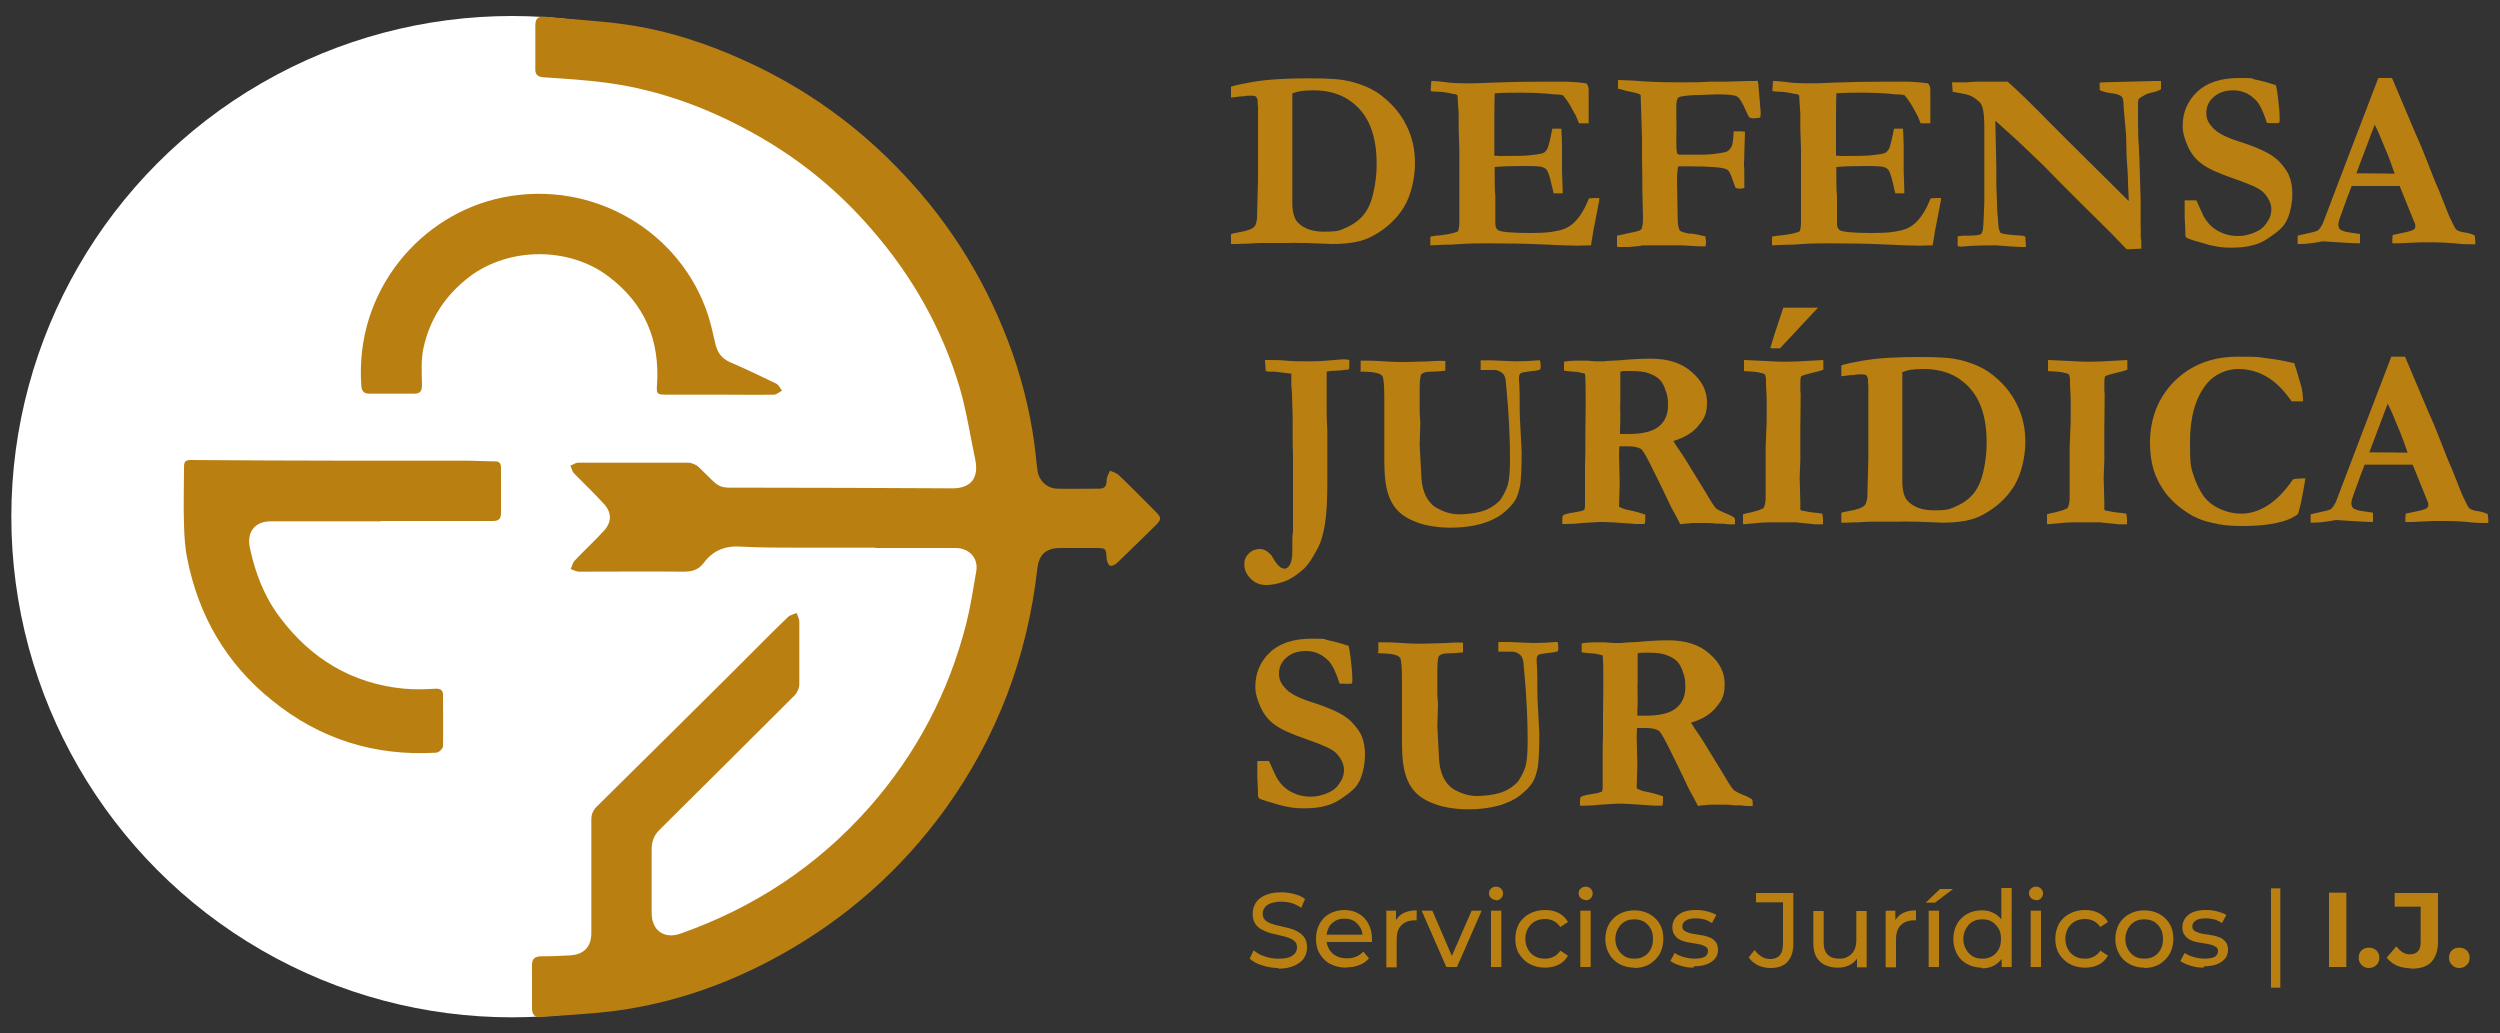 <?xml version="1.0" encoding="UTF-8"?>
<svg id="Capa_1" xmlns="http://www.w3.org/2000/svg" version="1.1" viewBox="0 0 750 310">
  <rect x="0" y="0" width="750" height="310" fill="#333333" stroke="none"/>
  <!-- Generator: Adobe Illustrator 29.8.1, SVG Export Plug-In . SVG Version: 2.1.1 Build 2)  -->
  <defs>
    <style>
      .st0 {
        fill: #fff;
      }

      .st1 {
        fill: #b98011;
      }
    </style>
  </defs>
  <circle class="st0" cx="153.6" cy="155" r="150.2"/>
  <g>
    <path class="st1" d="M262.6,164.3c-7.7,0-15.3,0-23,0-5.7,0-11.4,0-17.1-.3-4.8-.4-8.6,1.1-11.4,4.9-1.6,2.1-3.5,2.6-6,2.6-10.5-.1-21,0-31.4,0-.8,0-1.6-.5-2.5-.8.4-.8.6-1.9,1.2-2.5,2.9-3.1,6-5.9,8.8-9,2.3-2.5,2.4-5.4,0-8-2.9-3.2-6-6.1-9-9.2-.6-.6-.7-1.6-1.1-2.3.8-.3,1.6-.9,2.4-.9,10.9,0,21.9,0,32.8,0,1.2,0,2.6.6,3.4,1.4,7.3,7.1,5,6,14.6,6.1,20.5,0,41,.1,61.5.2,5.4,0,7.9-3.1,6.8-8.5-1.5-7.1-2.6-14.4-4.6-21.4-5.3-17.9-14.3-33.8-26.6-47.9-9.6-11.1-20.7-20.3-33.4-27.6-14.4-8.3-29.7-14.1-46.2-16.3-6.2-.8-12.4-1.2-18.6-1.6-1.9-.1-2.7-.8-2.6-2.7,0-4.3,0-8.6,0-12.9,0-2,.8-2.7,2.7-2.6,8.1.8,16.1,1.2,24.1,2.3,12.8,1.8,25,5.8,36.7,11.2,17.7,8.1,33.3,19.3,46.7,33.5,14.9,15.7,25.8,33.7,33,54.1,3.5,10.1,5.9,20.5,7,31.1.1,1.4.3,2.8.5,4.2.4,2.8,2.8,5.1,5.8,5.2,4.2.1,8.4,0,12.7,0,1.8,0,2.2-1,2.2-2.6,0-.9.6-1.9,1-2.8.9.4,2,.7,2.7,1.4,3.7,3.5,7.2,7.1,10.8,10.7,2.1,2.1,2,2.5,0,4.5-3.8,3.7-7.5,7.4-11.4,11.1-.5.5-1.6,1-2.1.8-.5-.2-.9-1.3-1-2-.2-3.3-.1-3.3-3.6-3.3-3.4,0-6.9,0-10.3,0-4.3,0-6.4,1.9-6.9,6.2-3,26.5-12.1,50.6-27.7,72.2-13.1,18.1-29.5,32.6-49,43.5-15.4,8.6-31.9,14.5-49.5,16.9-7.5,1-15,1.3-22.6,1.9-2,.2-2.8-.7-2.8-2.7,0-4.3,0-8.6,0-12.9,0-1.7.7-2.5,2.5-2.6,3,0,6.1-.1,9.1-.3,4.1-.3,6.2-2.7,6.2-6.7,0-11.3,0-22.7,0-34,0-1.6.5-2.8,1.6-3.9,14.1-13.9,28.2-27.9,42.3-41.9,5-5,10-10.1,15.1-15,.6-.6,1.7-.8,2.6-1.2.3.9.8,1.8.8,2.6,0,6.3,0,12.5,0,18.8,0,1.1-.6,2.4-1.3,3.2-13.5,13.5-27.1,27-40.7,40.5-1.7,1.7-2.3,3.6-2.3,5.9,0,6.3,0,12.7,0,19,0,5.2,3.7,7.9,8.6,6.2,22.1-7.8,41-20.2,56.6-37.8,14.2-16.1,23.9-34.5,29.2-55.3,1.3-5.2,2.1-10.5,3-15.8.6-3.8-2.2-6.8-6.2-6.8-8.1,0-16.1,0-24.2,0,0,0,0,0,0,0Z"/>
    <path class="st1" d="M114,156.4c-10.9,0-21.9,0-32.8,0-4.8,0-7.3,3.3-6.2,8.1,1.6,7.5,4.3,14.5,8.9,20.6,9.3,12.5,21.7,20,37.3,21.5,3.2.3,6.4.2,9.6,0,1.4,0,2.1.5,2.1,1.8,0,5.2.1,10.3,0,15.5,0,.7-1.3,1.9-2,1.9-18.4,1.1-34.9-4-49.3-15.7-13.7-11-22-25.3-25.4-42.4-.7-3.3-.9-6.8-1-10.2-.2-5.7,0-11.4,0-17.1,0-1.4,0-2.4,1.9-2.4,15.7.1,31.4.2,47.1.2,11.9,0,23.8,0,35.6,0,2.9,0,5.8.2,8.7.2,1.4,0,1.8.7,1.8,1.9,0,4.5,0,9.1,0,13.6,0,1.8-.7,2.4-2.5,2.4-11.2,0-22.4,0-33.5,0,0,0,0,0,0,0Z"/>
    <path class="st1" d="M215.9,118.4c-5.3,0-10.6,0-16,0-2.8,0-3-.2-2.8-2.9.9-13.5-3.7-24.4-14.6-32.6-11.8-8.9-29.7-8.8-41.5,0-7.4,5.6-12.1,12.8-14,21.7-.7,3.4-.5,7.1-.4,10.7,0,1.9-.4,2.8-2.3,2.8-4.5,0-9.1,0-13.6,0-1.6,0-2.2-.9-2.3-2.3-2.1-28.5,17.8-51.7,42.6-56.6,27-5.4,53.4,10.3,61.5,35.6.8,2.6,1.4,5.2,2,7.9.6,2.8,1.8,4.8,4.6,6,4.7,2,9.2,4.2,13.8,6.4.7.4,1.2,1.4,1.7,2.1-.8.4-1.6,1.2-2.4,1.2-5.5.1-10.9,0-16.4,0h0Z"/>
  </g>
  <g>
    <path class="st1" d="M369.3,70.2c.4-.1,1.2-.3,2.3-.5,2.3-.4,3.9-.9,4.6-1.6.5-.4.7-1.2.9-2.5,0-.3.1-4.1.3-11.5v-4.2s0-5,0-5v-12.9c-.1,0-.1-1.5-.1-1.5,0-.7-.2-1.2-.5-1.5-.2-.2-.7-.3-1.5-.3s-1.4,0-2.3.2c-1.1,0-2.1.2-3,.3-.2,0-.4,0-.7.1v-3.3c1.5-.5,3.6-.9,6.4-1.4,4.6-.8,10.2-1.1,17-1.1s9.7.3,12.3.9c3.9,1,7.1,2.4,9.6,4.4,3.3,2.6,5.8,5.6,7.4,9,1.7,3.4,2.5,7.1,2.5,11.2s-1.1,9.5-3.3,13.1c-2.2,3.6-5.4,6.6-9.6,8.8-2.9,1.6-6.9,2.3-11.9,2.3l-7.8-.3h-2.3c0-.1-3.1,0-3.1,0h-.9c0,0-3.2,0-3.2,0h-4.2c-.2,0-1.4,0-3.9.2-.8,0-1.9,0-3.2.1-.8,0-1.4,0-1.8,0,0-.6,0-1.6,0-3.1ZM387.7,28.1c0,.8,0,1.3,0,1.7v6.4c0,0,0,5.6,0,5.6,0,1.8,0,3.4,0,4.8v3.6c0,0,0,6,0,6v3.7c-.1,3.5.5,5.8,1.8,7,1.9,1.8,4.4,2.6,7.7,2.6s4.3-.2,5.5-.7c2.5-1,4.4-2.2,5.9-3.8s2.6-3.8,3.3-6.7,1.1-5.9,1.1-9c0-5.1-.8-9.2-2.4-12.5s-3.9-5.6-6.7-7.3c-2.8-1.6-6.1-2.4-9.7-2.4s-4.8.3-6.7,1Z"/>
    <path class="st1" d="M429.5,24.3c1.4,0,2.7.2,3.7.3,2,.3,4.3.4,6.9.4s3.2,0,7-.2c5.6-.2,10.7-.3,15.2-.3h6.8c1.5,0,3.8.1,6.8.5.5.5.7,1.2.7,2v9.3c0,.2,0,.4,0,.7h-1.6c-.2,0-.6,0-1.3,0-.2-.5-.5-1.2-.9-2.2l-1.5-2.7c-.6-1.1-1.4-2.3-2.4-3.5-.6-.2-1.4-.3-2.4-.3-.3,0-1,0-2.3-.2-2.3-.2-4.9-.3-7.6-.3s-5.8,0-8.2.2c0,.6-.1,3.1-.1,7.5v6.4s0,4.8,0,4.8c.6,0,1.2.1,1.6.1,4.5,0,7.7,0,9.7-.3,1.9-.2,3.1-.4,3.6-.7.5-.3.9-.9,1.2-1.6.2-.6.7-2.4,1.3-5.6h.5s2.2,0,2.2,0c.1,2.2.2,3.9.2,5.1,0,2.6,0,4.4,0,5.1,0,.8,0,1.3,0,1.8,0,.7,0,1.8.1,3.3,0,1.5.1,2.6.1,3.3v.8h-2.7c-.1-.4-.3-1.2-.6-2.5-.5-2.3-1-3.8-1.4-4.4-.3-.5-.8-.8-1.5-1-.5-.2-2.4-.3-5.6-.3s-6.7.1-8.6.3v1.3c0,3,0,5.5.2,7.5v8.2c0,1,.3,1.6.9,2,1,.5,4.2.8,9.5.8s6.5-.3,8.9-.8c1.7-.4,3.2-1.2,4.5-2.5,1.7-1.7,3.1-4.1,4.3-7.1.8,0,1.4-.1,1.9-.1s.7,0,1.2,0c0,.6-.1,1.2-.2,1.6l-.2,1.1-1.4,7.2-.7,4.3c-1.6,0-2.9.1-3.9.1-1.4,0-5.2-.1-11.3-.4-4.3-.2-9.5-.3-15.6-.3s-6.8.1-11.2.4h-1.6l-4.6.2v-2.6c.5-.1,1.4-.3,2.9-.4,2.6-.3,4.4-.7,5.4-1.2.3-.7.4-1.7.4-2.8s0-1.2,0-2.2v-1.2s0-14.3,0-14.3v-4.3s-.2-6.1-.2-6.1v-4.3s-.3-4.7-.3-4.7c0-.1,0-.4,0-.8-.3-.3-.6-.5-1.1-.5-.3,0-.7-.1-1.1-.2-1.4-.3-2.8-.5-4.2-.5-.5,0-1,0-1.7-.2l.2-3Z"/>
    <path class="st1" d="M485.1,73.5v-2.8c.6-.1,1.6-.3,2.8-.6,1.3-.3,2.6-.5,3.9-.9l.7-.5c.3-1,.4-2,.4-3.1v-.2l-.2-8.7v-3.7s-.1-5.4-.1-5.4v-6.4c0,0-.4-12.7-.4-12.7-.4-.4-1.6-.7-3.7-1.1-.5-.1-1.2-.3-2.2-.6l-.9-.2v-2.6l5,.2c3,.3,7.5.5,13.3.5s6,0,9.2-.2h.7s1.9,0,1.9,0h.8s1.6,0,1.6,0l6.8-.2c.3,0,.7,0,1.2,0,.5,0,1,0,1.4-.1.2.8.3,1.5.3,2.3l.6,7.1c0,.8,0,1.3-.2,1.7-.9.1-1.6.2-2,.2s-.9-.1-1.2-.3c-.2-.2-.4-.7-.9-1.7-1.1-2.5-2-4.1-2.7-4.5-.7-.5-2.8-.7-6.2-.7l-5.2.2c-2.2,0-4,.2-5.2.4-.3,0-.7.2-1.2.4-.3.6-.5,1.3-.5,2.2v4.5c.1,0,0,5.2,0,5.2,0,2.6,0,4.2.3,4.9.2.2.4.2.6.3h2.7s4.5,0,4.5,0c1,0,2.6-.1,4.6-.4,1.4-.2,2.3-.4,2.6-.6.6-.4,1-.9,1.3-1.5.3-.6.5-2.1.6-4.5.1,0,.5,0,1,0,.4,0,.6,0,.7,0,.3,0,.8,0,1.7.1l-.2,6.1c0,1.3,0,2.4-.1,3.3v.8c.1.3.1,2.1.1,5.6s0,.6,0,1.1c-.5.1-.9.2-1.1.2s-.7,0-1.5-.2c-.2-.5-.5-1.2-.8-2.1-.6-2-1.2-3.2-1.9-3.5-1.2-.6-5-.9-11.4-.9s-2,0-3.2.3c-.2,1.1-.3,2.3-.3,3.7l.2,11.4c0,2.1.3,3.4.7,3.9.3.3,1.2.6,2.8.9h.8c1.1.2,2.1.3,3,.6l1,.2c.1.7.2,1.2.2,1.5s0,.9-.1,1.5h-.7s-1.2,0-1.2,0l-5.4-.3c-.6,0-3.4,0-8.5,0s-2.7,0-4,.2c-2,.2-3.1.3-3.3.3-1.6,0-2.8,0-3.4,0Z"/>
    <path class="st1" d="M532,24.3c1.4,0,2.7.2,3.7.3,2,.3,4.3.4,6.9.4s3.2,0,7-.2c5.6-.2,10.7-.3,15.2-.3h6.8c1.5,0,3.8.1,6.8.5.5.5.7,1.2.7,2v9.3c0,.2,0,.4,0,.7h-1.6c-.2,0-.6,0-1.3,0-.2-.5-.5-1.2-.9-2.2l-1.5-2.7c-.6-1.1-1.4-2.3-2.4-3.5-.6-.2-1.4-.3-2.4-.3-.3,0-1,0-2.3-.2-2.3-.2-4.9-.3-7.6-.3s-5.8,0-8.2.2c0,.6-.1,3.1-.1,7.5v6.4s0,4.8,0,4.8c.6,0,1.2.1,1.6.1,4.5,0,7.7,0,9.7-.3,1.9-.2,3.1-.4,3.6-.7.5-.3.9-.9,1.2-1.6.2-.6.7-2.4,1.3-5.6h.5s2.2,0,2.2,0c.1,2.2.2,3.9.2,5.1,0,2.6,0,4.4,0,5.1,0,.8,0,1.3,0,1.8,0,.7,0,1.8.1,3.3,0,1.5.1,2.6.1,3.3v.8h-2.7c-.1-.4-.3-1.2-.6-2.5-.5-2.3-1-3.8-1.4-4.4-.3-.5-.8-.8-1.5-1-.5-.2-2.4-.3-5.6-.3s-6.7.1-8.6.3v1.3c0,3,0,5.5.2,7.5v8.2c0,1,.3,1.6.9,2,1,.5,4.2.8,9.5.8s6.5-.3,8.9-.8c1.7-.4,3.2-1.2,4.5-2.5,1.7-1.7,3.1-4.1,4.3-7.1.8,0,1.4-.1,1.9-.1s.7,0,1.2,0c0,.6-.1,1.2-.2,1.6l-.2,1.1-1.4,7.2-.7,4.3c-1.6,0-2.9.1-3.9.1-1.4,0-5.2-.1-11.3-.4-4.3-.2-9.5-.3-15.6-.3s-6.8.1-11.2.4h-1.6l-4.6.2v-2.6c.5-.1,1.4-.3,2.9-.4,2.6-.3,4.4-.7,5.4-1.2.3-.7.4-1.7.4-2.8s0-1.2,0-2.2v-1.2s0-14.3,0-14.3v-4.3s-.2-6.1-.2-6.1v-4.3s-.3-4.7-.3-4.7c0-.1,0-.4,0-.8-.3-.3-.6-.5-1.1-.5-.3,0-.7-.1-1.1-.2-1.4-.3-2.8-.5-4.2-.5-.5,0-1,0-1.7-.2l.2-3Z"/>
    <path class="st1" d="M585.8,27.3l-.2-2.6h4.3c1.5-.1,2.6-.2,3.1-.2s1.2,0,2.6,0c.3,0,.6,0,.8,0s1,0,2.4,0c1.4,0,2.1,0,2.3,0,.3,0,.7,0,1.2,0,3.9,3.5,7,6.6,9.5,9.1,2.4,2.5,11.4,11.5,26.8,26.7v-.9l-.2-4.4c0-2.6-.2-4.6-.3-6.1-.1-1.5-.2-3.3-.2-5.4,0-2.1-.1-4-.3-5.7-.3-3.3-.5-5.2-.5-5.7,0-1.6-.2-2.6-.5-3-.5-.6-1.7-1-3.6-1.2-1.4-.2-2.4-.5-3.1-.9v-2.2s1-.1,1-.1l7.5-.2,8.3-.2c.6,0,1.1,0,1.6,0v2.5c-.5.3-1.1.5-1.7.7-1.6.4-2.5.6-2.8.8-1.3.7-2,1.2-2.1,1.3-.2.3-.3.8-.3,1.4s0,.7,0,1.6c0,.5,0,1.5,0,3.2,0,3.7.1,6.5.3,8.7,0,.7,0,1.5.1,2.3l.4,13.3c0,.9,0,1.6,0,2v6.6c.1,0,0,2,0,2,.1,1,.2,1.7.2,1.9v2l-4.4.2-4.5-4.7-9.2-9.1-6.4-6.4-4.7-4.8c-3.1-3-5.9-5.7-8.4-8l-6.2-5.6.3,14.1c0,.9,0,1.7,0,2.6v2.7s.2,5,.2,5c0,2.1.2,4.3.4,6.7,0,.7.1,1.1.2,1.4,0,.3.2.6.5,1.2,1,.4,3.1.6,6.4.8.2,0,.6.1,1,.3l.2,3.1h-1.5c-.8,0-3.4-.2-7.6-.5-4,0-6.7.1-8,.2-1.3.1-2.1.2-2.2.2-.3,0-.7,0-1.2-.2,0-.6,0-1.1,0-1.5s0-.7,0-1.4c.7-.1,1.3-.2,1.7-.2s.6,0,1.5,0c2.1,0,3.4-.2,3.8-.5.4-.3.6-1.2.7-2.6.2-4,.3-6.5.3-7.3v-14.4c0,0,0-7.7,0-7.7,0-2.9-.2-5-.6-6.1-.2-.6-.4-1.1-.9-1.5-.9-.9-1.9-1.6-3-2-.7-.3-2.4-.6-5.1-1.1Z"/>
    <path class="st1" d="M682.7,25.4c.3.9.5,2.2.7,3.9.3,2.6.5,4.6.5,6.1s0,.9-.2,1.5h-.4c0,.1-2.7,0-2.7,0h-.5c-1.1-3.4-2.2-5.7-3.3-6.8-1.9-2-4.2-3-6.8-3s-4.4.7-5.9,2c-1.5,1.3-2.2,2.9-2.2,4.8s.7,3.2,2.2,4.7c1.4,1.5,4.4,2.9,9,4.3,1.5.5,3.4,1.2,5.6,2.2,2.2,1,3.8,2.1,5,3.3,1.5,1.6,2.6,3.1,3.1,4.5.6,1.5.9,3.3.9,5.4s-.4,4.7-1.3,7c-.5,1.2-1.2,2.4-2.3,3.4-.8.8-1.9,1.6-3.5,2.7s-3.2,1.8-4.9,2.2c-1.7.5-3.9.7-6.6.7s-3.9-.3-6.3-.8l-4.5-1.3c-1.3-.4-2.1-.7-2.4-.9-.1-.1-.2-.3-.3-.7v-.4c0-.3,0-2-.2-5.2,0-1.6,0-2.8,0-3.5v-1.4h3.5c1.2,2.7,2,4.4,2.3,5,.8,1.3,1.6,2.3,2.6,3.1.9.8,2.1,1.4,3.4,1.9,1.3.5,2.7.7,4.3.7s2.9-.3,4.5-.9c1.6-.6,3-1.5,3.9-2.9,1-1.3,1.5-2.7,1.5-4.3s-.9-3.6-2.6-5.2c-1.1-1-3.9-2.3-8.6-3.9s-7.9-3.1-9.6-4.4c-1.8-1.3-3.2-3-4.2-5.2s-1.6-4.2-1.6-6.2c0-4,1.4-7.4,4.3-10.2,2.9-2.8,7.1-4.2,12.7-4.2s3,.2,5.4.6c1.4.3,3.3.8,5.7,1.6Z"/>
    <path class="st1" d="M689.3,73.3v-2.6c.6-.2,1.4-.3,2.6-.6,1.9-.4,3.1-.7,3.5-1,.4-.3.9-1,1.5-2.2l7.6-20,9-23.5h4.1l.3.7,6.6,15.6c1.5,3.3,2.8,6.5,4,9.6,1.2,3.1,2.2,5.7,3.1,7.6.5,1.2,1.2,3,2.1,5.3.5,1.3,1.1,2.9,2.1,4.8.5,1.1.9,1.7,1.1,1.9.5.4,1.2.6,2.2.8,1,.1,2.1.4,3.3.9.1.8.2,1.5.2,1.9s0,.5,0,.8c-1.9,0-3.9,0-6.2-.3-2.2-.2-4.3-.3-6.1-.3s-3.4,0-4.3,0l-6.4.3h-1.9c0-.8,0-1.7.1-2.5l4.2-.9c1.3-.3,2-.6,2.2-.8.3-.3.4-.5.4-.9s0-.7-.2-1l-1.5-3.7-3-7.4h-14.4c-.5,1.2-1.6,4.1-3.3,8.9-.5,1.3-.7,2.2-.7,2.7s.2,1.1.5,1.4c.6.5,1.7.8,3.3,1,.2,0,1.1.2,2.7.4,0,.9,0,1.5,0,1.9s0,.6,0,.9c-1.6,0-5.3-.2-11.2-.6l-1.6.3c-1.9.3-3.6.5-5.3.5h-.7ZM707.1,52c5.9,0,9.4.1,10.4.1h.9c-.8-2.3-1.7-4.9-3-7.9-1.2-3-2.2-5.3-3-6.8l-5.5,14.6Z"/>
  </g>
  <g>
    <path class="st1" d="M381.6,166.9c1,1.8,1.9,2.9,2.7,3.4.4.2.8.3,1,.3.6,0,1.1-.3,1.5-.9.6-.9.9-2.3.9-4.2v-2.2c0-1.4,0-2.7.2-3.9,0-.7,0-1.3,0-1.8s0-1.1,0-2.6v-2.8s0-14.2,0-14.2c0-.8,0-1.4,0-1.8,0-1-.1-2-.1-2.9v-8.2s-.2-7-.2-7l-.2-2.5c0-1.9,0-3,0-3.5-.6-.1-2.3-.3-5.1-.6h-1.9c-.2-.1-.4-.2-.7-.2l-.2-3.3c2.5,0,4.6,0,6.4.2s4.1.2,7.1.2,5.3-.2,8.4-.5c.6,0,1.1-.1,1.5-.1s1.1,0,1.9.2c0,.6,0,1,0,1.3s0,.8-.1,1.5c-1.9.3-3.1.4-3.7.4-1.3,0-2.3.1-3,.3,0,.6,0,1,0,1.1,0,2.4,0,3.9,0,4.5,0,.5,0,2,0,4.4v3.1l.2,4.9v3.8c0,0,0,3.9,0,3.9v4s0,2.9,0,2.9c0,5.6-.2,9.9-.7,13-.5,3.1-1.2,5.6-2.3,7.6-1.5,2.8-2.8,4.8-4,5.9-2,1.8-3.9,3.1-5.8,3.8-1.9.7-3.8,1.1-5.6,1.1s-3.3-.6-4.6-1.9-1.9-2.7-1.9-4.3.5-2.4,1.4-3.3c.9-.9,2-1.3,3.3-1.3s2.4.7,3.7,2.2Z"/>
    <path class="st1" d="M408.2,111.2v-3c.3,0,.8,0,1.3,0,1.3,0,2.6,0,4,.1,3.3.2,5.3.3,5.9.3,2,0,4,0,5.9-.1,1.9,0,3.7-.1,5.2-.2s2.5,0,3.1,0v.4s0,2.2,0,2.2v.3c-1.4.2-2.9.3-4.4.3s-2.3.3-2.8.8c-.3.4-.5,1.9-.5,4.5s0,1.5,0,2v1.4s0,3.6,0,3.6l.2,3-.2,6.5.5,9.5c.1,2.7.7,5,1.8,6.8.8,1.3,1.9,2.4,3.4,3.1,2.1,1.1,4.2,1.6,6.2,1.6s4.7-.3,6.8-.9c1.2-.4,2.4-.9,3.5-1.7,1.1-.8,1.9-1.5,2.3-2.2.9-1.4,1.5-2.7,1.9-3.9.5-1.7.7-4.2.7-7.8,0-6.1-.3-13-1-20.6l-.2-2c0-1.5-.4-2.5-.8-3-.8-.8-1.7-1.2-2.7-1.2h-3.6c0,0-.5,0-.5,0v-2.9h3.1l7.2.3c2.4,0,4.7-.1,6.9-.3h.6c.2.9.2,1.5.2,1.8s0,.6-.2,1c-.9.3-1.9.4-3,.5-1.7.2-2.6.4-2.8.6-.4.3-.5.8-.5,1.4s0,1.1.1,2c0,.6.1,1.7.1,3.3s0,1.6,0,2.1c0,.5,0,1,0,1.6,0,1.8.1,3.7.2,5.5l.4,7.7c0,5.1-.2,8.6-.5,10.3-.4,1.7-.8,3.1-1.4,4.1-.9,1.5-2.3,2.9-4,4.2-1.7,1.3-3.9,2.3-6.4,3-2.6.7-5.6,1.1-9,1.1s-7.3-.5-10.1-1.6c-2.8-1-4.9-2.4-6.3-4.1s-2.4-3.9-2.9-6.6c-.4-1.9-.6-4.5-.6-8v-18c0-4.3-.2-6.7-.6-7.2-.6-.8-2.3-1.2-5.2-1.3-.6,0-1.2,0-1.6-.1Z"/>
    <path class="st1" d="M468.9,154.6c.7-.4,1.6-.6,2.9-.8s2.4-.4,3.5-.8c.1-.5.2-.9.2-1.1,0-.4,0-1.6,0-3.6v-8.4s.1-4.5.1-4.5v-3.5c0,0,0-2,0-2,0-2.7.1-5.3.1-7.7,0-5.2,0-8.6-.2-10.1l-2.2-.5c-2-.1-3.4-.3-4.1-.4v-2.3c0,0,0-.4,0-.4,1.3-.2,2.4-.3,3.5-.3s1.8,0,3.5,0c1.8.2,2.8.2,3,.2h2c0-.1,4.7-.3,4.7-.3,3-.3,6.1-.5,9.3-.5,5.2,0,9.3,1.3,12.3,4,3.1,2.6,4.6,5.7,4.6,9.1s-.8,4.9-2.5,6.9c-1.6,2.1-4.2,3.7-7.6,4.7.3.5.7,1.1,1.2,1.9,1.1,1.5,1.9,2.8,2.6,3.9l6,9.8c1.5,2.6,2.5,4.1,3,4.6.5.4,1.4.9,2.9,1.5,1.1.4,2,.9,2.6,1.3.2.4.2.8.2,1.1s0,.5,0,.9h-1.8s-2-.2-2-.2h-1.6c-.8-.1-1.8-.2-3-.2h-3.8c-.3,0-1.2,0-2.6.2-.7,0-1.2.1-1.6.2l-1.3-2.5c-1.1-1.9-1.8-3.3-2.2-4.2-1.1-2.4-3-6.3-5.7-11.7-1.3-2.5-2.1-3.9-2.6-4.2-.8-.5-2.1-.8-3.9-.8s-1.4,0-2.6,0c0,.7-.1,1.6-.1,2.6l.2,8.4-.2,7.1c.7.4,1.6.8,2.8,1,2,.4,3.7.9,5.1,1.4,0,1.2,0,2.2-.2,2.8-.5,0-.8,0-.9,0h-1.6c-5.4-.4-8.6-.6-9.6-.6s-1.1,0-1.4,0l-5.2.3c-1.6.2-3,.3-4.4.3h-1.6c0-.6,0-1,0-1.2,0-.3,0-.7.1-1.2ZM486,130.2c1.2,0,2.1,0,2.6,0,4.3,0,7.3-.8,9.1-2.3,1.8-1.5,2.7-3.6,2.7-6.2s-.2-3.1-.7-4.5c-.4-1.4-1-2.4-1.6-3.1-.9-1-2.2-1.7-3.7-2.2-1.1-.4-2.9-.6-5.3-.6s-2.2,0-3,.2v.7c0,0,0,5.1,0,5.1v3.1c-.1,0,0,4.1,0,4.1,0,1.2,0,2.7-.1,4.5v1.1Z"/>
    <path class="st1" d="M522.9,157v-2.7c.5-.2,1.3-.4,2.5-.6,1.6-.4,2.8-.8,3.6-1.2.5-.8.7-1.9.7-3.3v-4.5s0-8.6,0-8.6v-2c.2-5,.3-7.6.3-7.7v-5c0,0,0-2,0-2l-.2-4.3v-1.6c-.1-.3-.2-.7-.3-1.2-1-.5-2.7-.8-5-.9-.6,0-1,0-1.3-.1v-3.3c0,0,10.7.5,10.7.5,1.3,0,2.2,0,2.5,0,1.5,0,3.9-.1,7.1-.3,1.8-.1,3-.2,3.5-.2,0,.5,0,.9,0,1.2s0,1,0,1.7c-1,.4-2.2.7-3.5,1-1.3.3-2.4.6-3.2,1-.2.7-.2,1.6-.2,2.8s0,2,.1,2.6c0,4.3-.1,7.5-.1,9.8v10s-.2,5.1-.2,5.1l.2,7.6v1.4c-.1.2,0,.5.1.9,1.5.3,2.9.6,4.2.7.2,0,1,.1,2.3.3.1.8.2,1.4.2,1.9s0,.7,0,1.3c-.3,0-.6,0-.8,0-.8,0-1.3,0-1.4,0s-.5,0-1-.1c-.4,0-2-.2-5-.5h-6.7c-1.3,0-3.3,0-5.8.3-1.7.2-2.7.2-3.2.3ZM531.1,104.4c.8-2.8,2.1-6.8,3.9-12.1h10.4c0,0-11.4,12.2-11.4,12.2-.9,0-1.5,0-1.7,0-.4,0-.7,0-1.2-.1Z"/>
    <path class="st1" d="M552.4,153.8c.4-.1,1.2-.3,2.3-.5,2.3-.4,3.9-.9,4.6-1.6.5-.4.7-1.2.9-2.5,0-.3.1-4.1.3-11.5v-4.2s0-5,0-5v-12.9c-.1,0-.1-1.5-.1-1.5,0-.7-.2-1.2-.5-1.5-.2-.2-.7-.3-1.5-.3s-1.4,0-2.3.2c-1.1,0-2.1.2-3,.3-.2,0-.4,0-.7.1v-3.3c1.5-.5,3.6-.9,6.4-1.4,4.6-.8,10.2-1.1,17-1.1s9.7.3,12.3.9c3.9,1,7.1,2.4,9.6,4.4,3.3,2.6,5.8,5.6,7.4,9,1.7,3.4,2.5,7.1,2.5,11.2s-1.1,9.5-3.3,13.1c-2.2,3.6-5.4,6.6-9.6,8.8-2.9,1.6-6.9,2.3-11.9,2.3l-7.8-.3h-2.3c0-.1-3.1,0-3.1,0h-.9c0,0-3.2,0-3.2,0h-4.2c-.2,0-1.4,0-3.9.2-.8,0-1.9,0-3.2.1-.8,0-1.4,0-1.8,0,0-.6,0-1.6,0-3.1ZM570.7,111.7c0,.8,0,1.3,0,1.7v6.4c0,0,0,5.6,0,5.6,0,1.8,0,3.4,0,4.8v3.6c0,0,0,6,0,6v3.7c-.1,3.5.5,5.8,1.8,7,1.9,1.8,4.4,2.6,7.7,2.6s4.3-.2,5.5-.7c2.5-1,4.4-2.2,5.9-3.8s2.6-3.8,3.3-6.7,1.1-5.9,1.1-9c0-5.1-.8-9.2-2.4-12.5s-3.9-5.6-6.7-7.3c-2.8-1.6-6.1-2.4-9.7-2.4s-4.8.3-6.7,1Z"/>
    <path class="st1" d="M614.1,157v-2.7c.5-.2,1.3-.4,2.5-.6,1.6-.4,2.8-.8,3.6-1.2.5-.8.7-1.9.7-3.3v-4.5s0-8.6,0-8.6v-2c.2-5,.3-7.6.3-7.7v-5c0,0,0-2,0-2l-.2-4.3v-1.6c-.1-.3-.2-.7-.3-1.2-1-.5-2.7-.8-5-.9-.6,0-1,0-1.3-.1v-3.3c0,0,10.7.5,10.7.5,1.3,0,2.2,0,2.5,0,1.5,0,3.9-.1,7.1-.3,1.8-.1,3-.2,3.5-.2,0,.5,0,.9,0,1.2s0,1,0,1.7c-1,.4-2.2.7-3.5,1-1.3.3-2.4.6-3.2,1-.2.7-.2,1.6-.2,2.8s0,2,.1,2.6c0,4.3-.1,7.5-.1,9.8v10s-.2,5.1-.2,5.1l.2,7.6v1.4c-.1.2,0,.5.1.9,1.5.3,2.9.6,4.2.7.2,0,1,.1,2.3.3.1.8.2,1.4.2,1.9s0,.7,0,1.3c-.3,0-.6,0-.8,0-.8,0-1.3,0-1.4,0s-.5,0-1-.1c-.4,0-2-.2-5-.5h-6.7c-1.3,0-3.3,0-5.8.3-1.7.2-2.7.2-3.2.3Z"/>
    <path class="st1" d="M688.2,108.8c.3.8,1,2.9,2,6.5.5,1.6.7,3.3.7,5.1h-3.4c-2.4-3.4-4.9-5.9-7.5-7.4-2.6-1.5-5.4-2.3-8.6-2.3s-7.1,1.5-9.5,4.6c-3.3,4.1-4.9,9.9-4.9,17.3s.3,7.3.8,9.2c.9,3,2.1,5.4,3.4,7.2,1.1,1.4,2.4,2.5,4.2,3.4,2.2,1.1,4.6,1.7,7.1,1.7s5.5-.9,8-2.6c2.6-1.7,5.1-4.3,7.4-7.7.9-.2,2.2-.3,3.7-.3-.1,1-.3,1.9-.5,3,0,.4-.4,2-.9,4.8l-.3,1.1-.5,1.8c-1.5,1.2-3.7,2.1-6.5,2.7-2.8.6-6.2.9-10.3.9s-6-.3-8.8-.9-5.1-1.5-7.1-2.8c-2.9-1.8-5.1-3.8-6.8-5.9-1.6-2.1-2.9-4.4-3.7-6.9-.8-2.5-1.2-5.3-1.2-8.4,0-7.5,2.5-13.7,7.4-18.6,5-4.9,11.3-7.3,19-7.3s6.1.2,8.8.5,5.3.8,7.7,1.4Z"/>
    <path class="st1" d="M693.2,156.9v-2.6c.6-.2,1.4-.3,2.6-.6,1.9-.4,3.1-.7,3.5-1,.4-.3.9-1,1.5-2.2l7.6-20,9-23.5h4.1l.3.7,6.6,15.6c1.5,3.3,2.8,6.5,4,9.6,1.2,3.1,2.2,5.7,3.1,7.6.5,1.2,1.2,3,2.1,5.3.5,1.3,1.1,2.9,2.1,4.8.5,1.1.9,1.7,1.1,1.9.5.4,1.2.6,2.2.8,1,.1,2.1.4,3.3.9.1.8.2,1.5.2,1.9s0,.5,0,.8c-1.9,0-3.9,0-6.2-.3-2.2-.2-4.3-.3-6.1-.3s-3.4,0-4.3,0l-6.4.3h-1.9c0-.8,0-1.7.1-2.5l4.2-.9c1.3-.3,2-.6,2.2-.8.3-.3.4-.5.4-.9s0-.7-.2-1l-1.5-3.7-3-7.4h-14.4c-.5,1.2-1.6,4.1-3.3,8.9-.5,1.3-.7,2.2-.7,2.7s.2,1.1.5,1.4c.6.5,1.7.8,3.3,1,.2,0,1.1.2,2.7.4,0,.9,0,1.5,0,1.9s0,.6,0,.9c-1.6,0-5.3-.2-11.2-.6l-1.6.3c-1.9.3-3.6.5-5.3.5h-.7ZM711,135.7c5.9,0,9.4.1,10.4.1h.9c-.8-2.3-1.7-4.9-3-7.9-1.2-3-2.2-5.3-3-6.8l-5.5,14.6Z"/>
  </g>
  <g>
    <path class="st1" d="M383.5,290.4c-1.7,0-3.3-.3-4.9-.8-1.6-.5-2.8-1.2-3.7-2l1.2-2.5c.8.7,1.9,1.4,3.3,1.8,1.3.5,2.7.7,4.1.7s2.3-.1,3.2-.4c.8-.3,1.4-.7,1.8-1.2.4-.5.6-1.1.6-1.8s-.2-1.4-.7-1.8c-.5-.5-1.1-.8-1.9-1.1-.8-.3-1.7-.5-2.6-.7-1-.2-1.9-.5-2.9-.7-1-.3-1.8-.7-2.6-1.1-.8-.4-1.4-1-1.9-1.8-.5-.8-.7-1.7-.7-2.9s.3-2.2.9-3.2c.6-1,1.5-1.7,2.8-2.3,1.3-.6,2.9-.9,4.8-.9s2.6.2,3.9.5c1.3.3,2.4.8,3.3,1.5l-1.1,2.6c-1-.6-2-1.1-3-1.4-1.1-.3-2.1-.4-3.1-.4s-2.3.2-3.1.5-1.4.7-1.8,1.3c-.4.5-.6,1.1-.6,1.8s.2,1.4.7,1.9c.5.5,1.1.8,1.9,1.1.8.3,1.7.5,2.6.7s1.9.5,2.9.7c1,.3,1.8.6,2.6,1.1s1.4,1,1.9,1.8c.5.7.7,1.7.7,2.9s-.3,2.2-.9,3.1c-.6,1-1.6,1.7-2.9,2.3-1.3.6-2.9.9-4.9.9Z"/>
    <path class="st1" d="M403.9,290.3c-1.8,0-3.4-.4-4.8-1.1-1.4-.7-2.4-1.8-3.2-3.1-.8-1.3-1.1-2.8-1.1-4.5s.4-3.2,1.1-4.5c.7-1.3,1.7-2.3,3-3,1.3-.7,2.7-1.1,4.4-1.1s3.1.4,4.3,1.1c1.3.7,2.2,1.7,2.9,3,.7,1.3,1.1,2.8,1.1,4.6s0,.3,0,.4c0,.2,0,.3,0,.5h-14.4v-2.2h12.8l-1.2.8c0-1.1-.2-2.1-.7-2.9-.5-.8-1.1-1.5-1.9-2-.8-.5-1.8-.7-2.9-.7s-2,.2-2.8.7c-.8.5-1.5,1.1-1.9,2s-.7,1.8-.7,2.9v.5c0,1.1.3,2.1.8,3,.5.9,1.2,1.6,2.2,2.1.9.5,2,.7,3.2.7s1.9-.2,2.7-.5c.8-.3,1.5-.8,2.2-1.5l1.7,2c-.8.9-1.7,1.6-2.9,2-1.1.5-2.4.7-3.8.7Z"/>
    <path class="st1" d="M415.9,290.1v-16.9h2.9v4.6l-.3-1.1c.5-1.2,1.3-2.1,2.4-2.7,1.1-.6,2.5-.9,4.1-.9v3c-.1,0-.2,0-.4,0h-.3c-1.6,0-2.9.5-3.9,1.5s-1.4,2.4-1.4,4.2v8.4h-3.1Z"/>
    <path class="st1" d="M433.9,290.1l-7.4-16.9h3.2l6.6,15.3h-1.5l6.7-15.3h3l-7.4,16.9h-3.1Z"/>
    <path class="st1" d="M448.8,270c-.6,0-1.1-.2-1.5-.6s-.6-.8-.6-1.4.2-1.1.6-1.4c.4-.4.9-.6,1.5-.6s1.1.2,1.5.6c.4.4.6.8.6,1.4s-.2,1.1-.6,1.5c-.4.4-.9.6-1.5.6ZM447.3,290.1v-16.9h3.1v16.9h-3.1Z"/>
    <path class="st1" d="M463.5,290.3c-1.7,0-3.3-.4-4.6-1.1-1.3-.7-2.4-1.8-3.2-3.1s-1.1-2.8-1.1-4.5.4-3.2,1.1-4.5c.8-1.3,1.8-2.3,3.2-3,1.3-.7,2.9-1.1,4.6-1.1s2.9.3,4.1.9c1.2.6,2.1,1.5,2.8,2.7l-2.3,1.5c-.6-.8-1.2-1.4-2-1.8-.8-.4-1.7-.6-2.6-.6s-2.1.2-3,.7-1.6,1.2-2.1,2.1c-.5.9-.8,1.9-.8,3.1s.3,2.3.8,3.2c.5.9,1.2,1.6,2.1,2.1.9.5,1.9.7,3,.7s1.8-.2,2.6-.6c.8-.4,1.5-1,2-1.8l2.3,1.5c-.7,1.2-1.6,2.1-2.8,2.7-1.2.6-2.6.9-4.1.9Z"/>
    <path class="st1" d="M475.7,270c-.6,0-1.1-.2-1.5-.6s-.6-.8-.6-1.4.2-1.1.6-1.4c.4-.4.9-.6,1.5-.6s1.1.2,1.5.6c.4.4.6.8.6,1.4s-.2,1.1-.6,1.5c-.4.4-.9.6-1.5.6ZM474.1,290.1v-16.9h3.1v16.9h-3.1Z"/>
    <path class="st1" d="M490.3,290.3c-1.7,0-3.2-.4-4.5-1.1-1.3-.7-2.4-1.8-3.1-3.1s-1.1-2.8-1.1-4.4.4-3.2,1.1-4.5c.8-1.3,1.8-2.3,3.1-3,1.3-.7,2.8-1.1,4.5-1.1s3.2.4,4.5,1.1c1.3.7,2.4,1.7,3.1,3,.8,1.3,1.1,2.8,1.1,4.5s-.4,3.2-1.1,4.5c-.8,1.3-1.8,2.3-3.1,3.1-1.3.7-2.8,1.1-4.5,1.1ZM490.3,287.6c1.1,0,2.1-.2,2.9-.7.9-.5,1.5-1.2,2-2.1.5-.9.7-1.9.7-3.1s-.2-2.3-.7-3.1c-.5-.9-1.2-1.6-2-2.1-.9-.5-1.8-.7-2.9-.7s-2.1.2-2.9.7c-.9.5-1.5,1.2-2,2.1-.5.9-.8,1.9-.8,3.1s.3,2.2.8,3.1c.5.9,1.2,1.6,2,2.1.8.5,1.8.7,2.9.7Z"/>
    <path class="st1" d="M508.1,290.3c-1.4,0-2.7-.2-4-.6-1.3-.4-2.3-.9-3-1.4l1.3-2.4c.7.5,1.6.9,2.7,1.2s2.1.5,3.3.5,2.4-.2,3.1-.6c.6-.4.9-1,.9-1.7s-.2-.9-.6-1.2c-.4-.3-.9-.5-1.5-.7-.6-.1-1.3-.3-2.1-.4-.8-.1-1.5-.3-2.3-.4-.8-.2-1.5-.4-2.1-.8-.6-.3-1.1-.8-1.5-1.4s-.6-1.4-.6-2.3.3-1.9.9-2.7c.6-.8,1.4-1.4,2.4-1.8,1.1-.4,2.3-.6,3.7-.6s2.2.1,3.4.4c1.1.3,2.1.6,2.8,1.1l-1.3,2.4c-.8-.5-1.6-.9-2.4-1.1-.8-.2-1.7-.3-2.5-.3-1.3,0-2.3.2-3,.7-.7.4-1,1-1,1.7s.2,1,.6,1.3.9.5,1.5.7,1.3.3,2.1.4c.8.1,1.5.3,2.3.4.8.2,1.5.4,2.1.7s1.1.8,1.5,1.3c.4.6.6,1.3.6,2.3s-.3,1.9-.9,2.6c-.6.7-1.4,1.3-2.5,1.7-1.1.4-2.4.6-3.9.6Z"/>
    <path class="st1" d="M531.1,290.4c-1.3,0-2.5-.3-3.7-.8-1.1-.6-2.1-1.3-2.8-2.4l1.8-2.2c.6.9,1.3,1.5,2.1,2,.8.5,1.6.7,2.6.7,2.5,0,3.8-1.5,3.8-4.5v-12.5h-8.1v-2.8h11.2v15.1c0,2.5-.6,4.3-1.8,5.6s-2.9,1.8-5.2,1.8Z"/>
    <path class="st1" d="M551.3,290.3c-1.4,0-2.7-.3-3.8-.8-1.1-.5-1.9-1.3-2.6-2.4-.6-1.1-.9-2.5-.9-4.1v-9.7h3.1v9.4c0,1.7.4,2.9,1.2,3.7.8.8,1.9,1.2,3.4,1.2s2-.2,2.8-.7c.8-.4,1.4-1.1,1.8-1.9.4-.8.6-1.9.6-3v-8.7h3.1v16.9h-2.9v-4.6l.5,1.2c-.6,1.1-1.4,2-2.5,2.6-1.1.6-2.3.9-3.7.9Z"/>
    <path class="st1" d="M565.7,290.1v-16.9h2.9v4.6l-.3-1.1c.5-1.2,1.3-2.1,2.4-2.7,1.1-.6,2.5-.9,4.1-.9v3c-.1,0-.2,0-.4,0h-.3c-1.6,0-2.9.5-3.9,1.5s-1.4,2.4-1.4,4.2v8.4h-3.1Z"/>
    <path class="st1" d="M577.7,270.8l4.3-4.1h3.9l-5.4,4.1h-2.9ZM578.6,290.1v-16.9h3.1v16.9h-3.1Z"/>
    <path class="st1" d="M594.5,290.3c-1.6,0-3.1-.4-4.4-1.1-1.3-.7-2.3-1.7-3-3-.7-1.3-1.1-2.8-1.1-4.5s.4-3.2,1.1-4.5c.7-1.3,1.8-2.3,3-3,1.3-.7,2.7-1.1,4.4-1.1s2.7.3,3.9,1c1.1.6,2.1,1.6,2.8,2.9.7,1.3,1,2.9,1,4.8s-.3,3.5-1,4.8c-.7,1.3-1.6,2.2-2.7,2.9s-2.5,1-3.9,1ZM594.7,287.6c1.1,0,2-.2,2.9-.7.9-.5,1.5-1.2,2-2.1.5-.9.7-1.9.7-3.1s-.2-2.3-.7-3.1-1.2-1.6-2-2.1-1.8-.7-2.9-.7-2.1.2-2.9.7c-.9.5-1.5,1.2-2,2.1-.5.9-.8,1.9-.8,3.1s.3,2.2.8,3.1c.5.9,1.2,1.6,2,2.1.8.5,1.8.7,2.9.7ZM600.5,290.1v-4.6l.2-3.9-.3-3.9v-11.3h3.1v23.7h-2.9Z"/>
    <path class="st1" d="M610.8,270c-.6,0-1.1-.2-1.5-.6s-.6-.8-.6-1.4.2-1.1.6-1.4c.4-.4.9-.6,1.5-.6s1.1.2,1.5.6c.4.4.6.8.6,1.4s-.2,1.1-.6,1.5c-.4.4-.9.6-1.5.6ZM609.2,290.1v-16.9h3.1v16.9h-3.1Z"/>
    <path class="st1" d="M625.5,290.3c-1.7,0-3.3-.4-4.6-1.1-1.3-.7-2.4-1.8-3.2-3.1s-1.1-2.8-1.1-4.5.4-3.2,1.1-4.5c.8-1.3,1.8-2.3,3.2-3,1.3-.7,2.9-1.1,4.6-1.1s2.9.3,4.1.9c1.2.6,2.1,1.5,2.8,2.7l-2.3,1.5c-.6-.8-1.2-1.4-2-1.8-.8-.4-1.7-.6-2.6-.6s-2.1.2-3,.7-1.6,1.2-2.1,2.1c-.5.9-.8,1.9-.8,3.1s.3,2.3.8,3.2c.5.9,1.2,1.6,2.1,2.1.9.5,1.9.7,3,.7s1.8-.2,2.6-.6c.8-.4,1.5-1,2-1.8l2.3,1.5c-.7,1.2-1.6,2.1-2.8,2.7-1.2.6-2.6.9-4.1.9Z"/>
    <path class="st1" d="M643.3,290.3c-1.7,0-3.2-.4-4.5-1.1-1.3-.7-2.4-1.8-3.1-3.1s-1.1-2.8-1.1-4.4.4-3.2,1.1-4.5c.8-1.3,1.8-2.3,3.1-3,1.3-.7,2.8-1.1,4.5-1.1s3.2.4,4.5,1.1c1.3.7,2.4,1.7,3.1,3,.8,1.3,1.1,2.8,1.1,4.5s-.4,3.2-1.1,4.5c-.8,1.3-1.8,2.3-3.1,3.1-1.3.7-2.8,1.1-4.5,1.1ZM643.3,287.6c1.1,0,2.1-.2,2.9-.7.9-.5,1.5-1.2,2-2.1.5-.9.7-1.9.7-3.1s-.2-2.3-.7-3.1c-.5-.9-1.2-1.6-2-2.1-.9-.5-1.8-.7-2.9-.7s-2.1.2-2.9.7c-.9.5-1.5,1.2-2,2.1-.5.9-.8,1.9-.8,3.1s.3,2.2.8,3.1c.5.9,1.2,1.6,2,2.1.8.5,1.8.7,2.9.7Z"/>
    <path class="st1" d="M661.1,290.3c-1.4,0-2.7-.2-4-.6-1.3-.4-2.3-.9-3-1.4l1.3-2.4c.7.5,1.6.9,2.7,1.2s2.1.5,3.3.5,2.4-.2,3.1-.6c.6-.4.9-1,.9-1.7s-.2-.9-.6-1.2c-.4-.3-.9-.5-1.5-.7-.6-.1-1.3-.3-2.1-.4-.8-.1-1.5-.3-2.3-.4-.8-.2-1.5-.4-2.1-.8-.6-.3-1.1-.8-1.5-1.4s-.6-1.4-.6-2.3.3-1.9.9-2.7c.6-.8,1.4-1.4,2.4-1.8,1.1-.4,2.3-.6,3.7-.6s2.2.1,3.4.4c1.1.3,2.1.6,2.8,1.1l-1.3,2.4c-.8-.5-1.6-.9-2.4-1.1-.8-.2-1.7-.3-2.5-.3-1.3,0-2.3.2-3,.7-.7.4-1,1-1,1.7s.2,1,.6,1.3.9.5,1.5.7,1.3.3,2.1.4c.8.1,1.5.3,2.3.4.8.2,1.5.4,2.1.7s1.1.8,1.5,1.3c.4.6.6,1.3.6,2.3s-.3,1.9-.9,2.6c-.6.7-1.4,1.3-2.5,1.7-1.1.4-2.4.6-3.9.6Z"/>
    <path class="st1" d="M681.3,296.3v-29.8h2.8v29.8h-2.8Z"/>
    <path class="st1" d="M698.7,290.1v-22.3h5.2v22.3h-5.2Z"/>
    <path class="st1" d="M710.7,290.4c-.9,0-1.6-.3-2.2-.9-.6-.6-.9-1.3-.9-2.2s.3-1.7.9-2.2c.6-.6,1.3-.8,2.2-.8s1.6.3,2.2.8c.6.6.9,1.3.9,2.2s-.3,1.7-.9,2.2c-.6.6-1.3.9-2.2.9Z"/>
    <path class="st1" d="M723.3,290.5c-1.5,0-2.9-.3-4.2-.8-1.3-.6-2.3-1.4-3.1-2.4l2.9-3.4c.6.8,1.3,1.4,1.9,1.8.7.4,1.4.6,2.2.6,2.1,0,3.2-1.2,3.2-3.7v-10.6h-7.8v-4.1h13v14.5c0,2.8-.7,4.8-2,6.2s-3.4,2-6,2Z"/>
    <path class="st1" d="M737.8,290.4c-.9,0-1.6-.3-2.2-.9-.6-.6-.9-1.3-.9-2.2s.3-1.7.9-2.2c.6-.6,1.3-.8,2.2-.8s1.6.3,2.2.8c.6.6.9,1.3.9,2.2s-.3,1.7-.9,2.2c-.6.6-1.3.9-2.2.9Z"/>
  </g>
  <g>
    <path class="st1" d="M404.5,193.6c.3.9.5,2.2.7,3.9.3,2.6.5,4.6.5,6.1s0,.9-.2,1.5h-.4c0,.1-2.7,0-2.7,0h-.5c-1.1-3.4-2.2-5.7-3.3-6.8-1.9-2-4.2-3-6.8-3s-4.4.7-5.9,2c-1.5,1.3-2.2,2.9-2.2,4.8s.7,3.2,2.2,4.7c1.4,1.5,4.4,2.9,9,4.3,1.5.5,3.4,1.2,5.6,2.2,2.2,1,3.8,2.1,5,3.3,1.5,1.6,2.6,3.1,3.1,4.5.6,1.5.9,3.3.9,5.4s-.4,4.7-1.3,7c-.5,1.2-1.2,2.4-2.3,3.4-.8.8-1.9,1.6-3.5,2.7s-3.2,1.8-4.9,2.2c-1.7.5-3.9.7-6.6.7s-3.9-.3-6.3-.8l-4.5-1.3c-1.3-.4-2.1-.7-2.4-.9-.1-.1-.2-.3-.3-.7v-.4c0-.3,0-2-.2-5.2,0-1.6,0-2.8,0-3.5v-1.4h3.5c1.2,2.7,2,4.4,2.3,5,.8,1.3,1.6,2.3,2.6,3.1.9.8,2.1,1.4,3.4,1.9,1.3.5,2.7.7,4.3.7s2.9-.3,4.5-.9c1.6-.6,3-1.5,3.9-2.9,1-1.3,1.5-2.7,1.5-4.3s-.9-3.6-2.6-5.2c-1.1-1-3.9-2.3-8.6-3.9s-7.9-3.1-9.6-4.4c-1.8-1.3-3.2-3-4.2-5.2s-1.6-4.2-1.6-6.2c0-4,1.4-7.4,4.3-10.2,2.9-2.8,7.1-4.2,12.7-4.2s3,.2,5.4.6c1.4.3,3.3.8,5.7,1.6Z"/>
    <path class="st1" d="M413.5,195.7v-3c.3,0,.8,0,1.3,0,1.3,0,2.6,0,4,.1,3.3.2,5.3.3,5.9.3,2,0,4,0,5.9-.1,1.9,0,3.7-.1,5.2-.2s2.5,0,3.1,0v.4s0,2.2,0,2.2v.3c-1.4.2-2.9.3-4.4.3s-2.3.3-2.8.8c-.3.4-.5,1.9-.5,4.5s0,1.5,0,2v1.4s0,3.6,0,3.6l.2,3-.2,6.5.5,9.5c.1,2.7.7,5,1.8,6.8.8,1.3,1.9,2.4,3.4,3.1,2.1,1.1,4.2,1.6,6.2,1.6s4.7-.3,6.8-.9c1.2-.4,2.4-.9,3.5-1.7,1.1-.8,1.9-1.5,2.3-2.2.9-1.4,1.5-2.7,1.9-3.9.5-1.7.7-4.2.7-7.8,0-6.1-.3-13-1-20.6l-.2-2c0-1.5-.4-2.5-.8-3-.8-.8-1.7-1.2-2.7-1.2h-3.6c0,0-.5,0-.5,0v-2.9h3.1l7.2.3c2.4,0,4.7-.1,6.9-.3h.6c.2.9.2,1.5.2,1.8s0,.6-.2,1c-.9.3-1.9.4-3,.5-1.7.2-2.6.4-2.8.6-.4.3-.5.8-.5,1.4s0,1.1.1,2c0,.6.1,1.7.1,3.3s0,1.6,0,2.1c0,.5,0,1,0,1.6,0,1.8.1,3.7.2,5.5l.4,7.7c0,5.1-.2,8.6-.5,10.3-.4,1.7-.8,3.1-1.4,4.1-.9,1.5-2.3,2.9-4,4.2-1.7,1.3-3.9,2.3-6.4,3-2.6.7-5.6,1.1-9,1.1s-7.3-.5-10.1-1.6c-2.8-1-4.9-2.4-6.3-4.1s-2.4-3.9-2.9-6.6c-.4-1.9-.6-4.5-.6-8v-18c0-4.3-.2-6.7-.6-7.2-.6-.8-2.3-1.2-5.2-1.3-.6,0-1.2,0-1.6-.1Z"/>
    <path class="st1" d="M474.2,239.1c.7-.4,1.6-.6,2.9-.8s2.4-.4,3.5-.8c.1-.5.2-.9.2-1.1,0-.4,0-1.6,0-3.6v-8.4s.1-4.5.1-4.5v-3.5c0,0,0-2,0-2,0-2.7.1-5.3.1-7.7,0-5.2,0-8.6-.2-10.1l-2.2-.5c-2-.1-3.4-.3-4.1-.4v-2.3c0,0,0-.4,0-.4,1.3-.2,2.4-.3,3.5-.3s1.8,0,3.5,0c1.8.2,2.8.2,3,.2h2c0-.1,4.7-.3,4.7-.3,3-.3,6.1-.5,9.3-.5,5.2,0,9.3,1.3,12.3,4,3.1,2.6,4.6,5.7,4.6,9.1s-.8,4.9-2.5,6.9c-1.6,2.1-4.2,3.7-7.6,4.7.3.5.7,1.1,1.2,1.9,1.1,1.5,1.9,2.8,2.6,3.9l6,9.8c1.5,2.6,2.5,4.1,3,4.6.5.4,1.4.9,2.9,1.5,1.1.4,2,.9,2.6,1.3.2.4.2.8.2,1.1s0,.5,0,.9h-1.8s-2-.2-2-.2h-1.6c-.8-.1-1.8-.2-3-.2h-3.8c-.3,0-1.2,0-2.6.2-.7,0-1.2.1-1.6.2l-1.3-2.5c-1.1-1.9-1.8-3.3-2.2-4.2-1.1-2.4-3-6.3-5.7-11.7-1.3-2.5-2.1-3.9-2.6-4.2-.8-.5-2.1-.8-3.9-.8s-1.4,0-2.6,0c0,.7-.1,1.6-.1,2.6l.2,8.4-.2,7.1c.7.4,1.6.8,2.8,1,2,.4,3.7.9,5.1,1.4,0,1.2,0,2.2-.2,2.8-.5,0-.8,0-.9,0h-1.6c-5.4-.4-8.6-.6-9.6-.6s-1.1,0-1.4,0l-5.2.3c-1.6.2-3,.3-4.4.3h-1.6c0-.6,0-1,0-1.2,0-.3,0-.7.1-1.2ZM491.2,214.7c1.2,0,2.1,0,2.6,0,4.3,0,7.3-.8,9.1-2.3,1.8-1.5,2.7-3.6,2.7-6.2s-.2-3.1-.7-4.5c-.4-1.4-1-2.4-1.6-3.1-.9-1-2.2-1.7-3.7-2.2-1.1-.4-2.9-.6-5.3-.6s-2.2,0-3,.2v.7c0,0,0,5.1,0,5.1v3.1c-.1,0,0,4.1,0,4.1,0,1.2,0,2.7-.1,4.5v1.1Z"/>
  </g>
</svg>